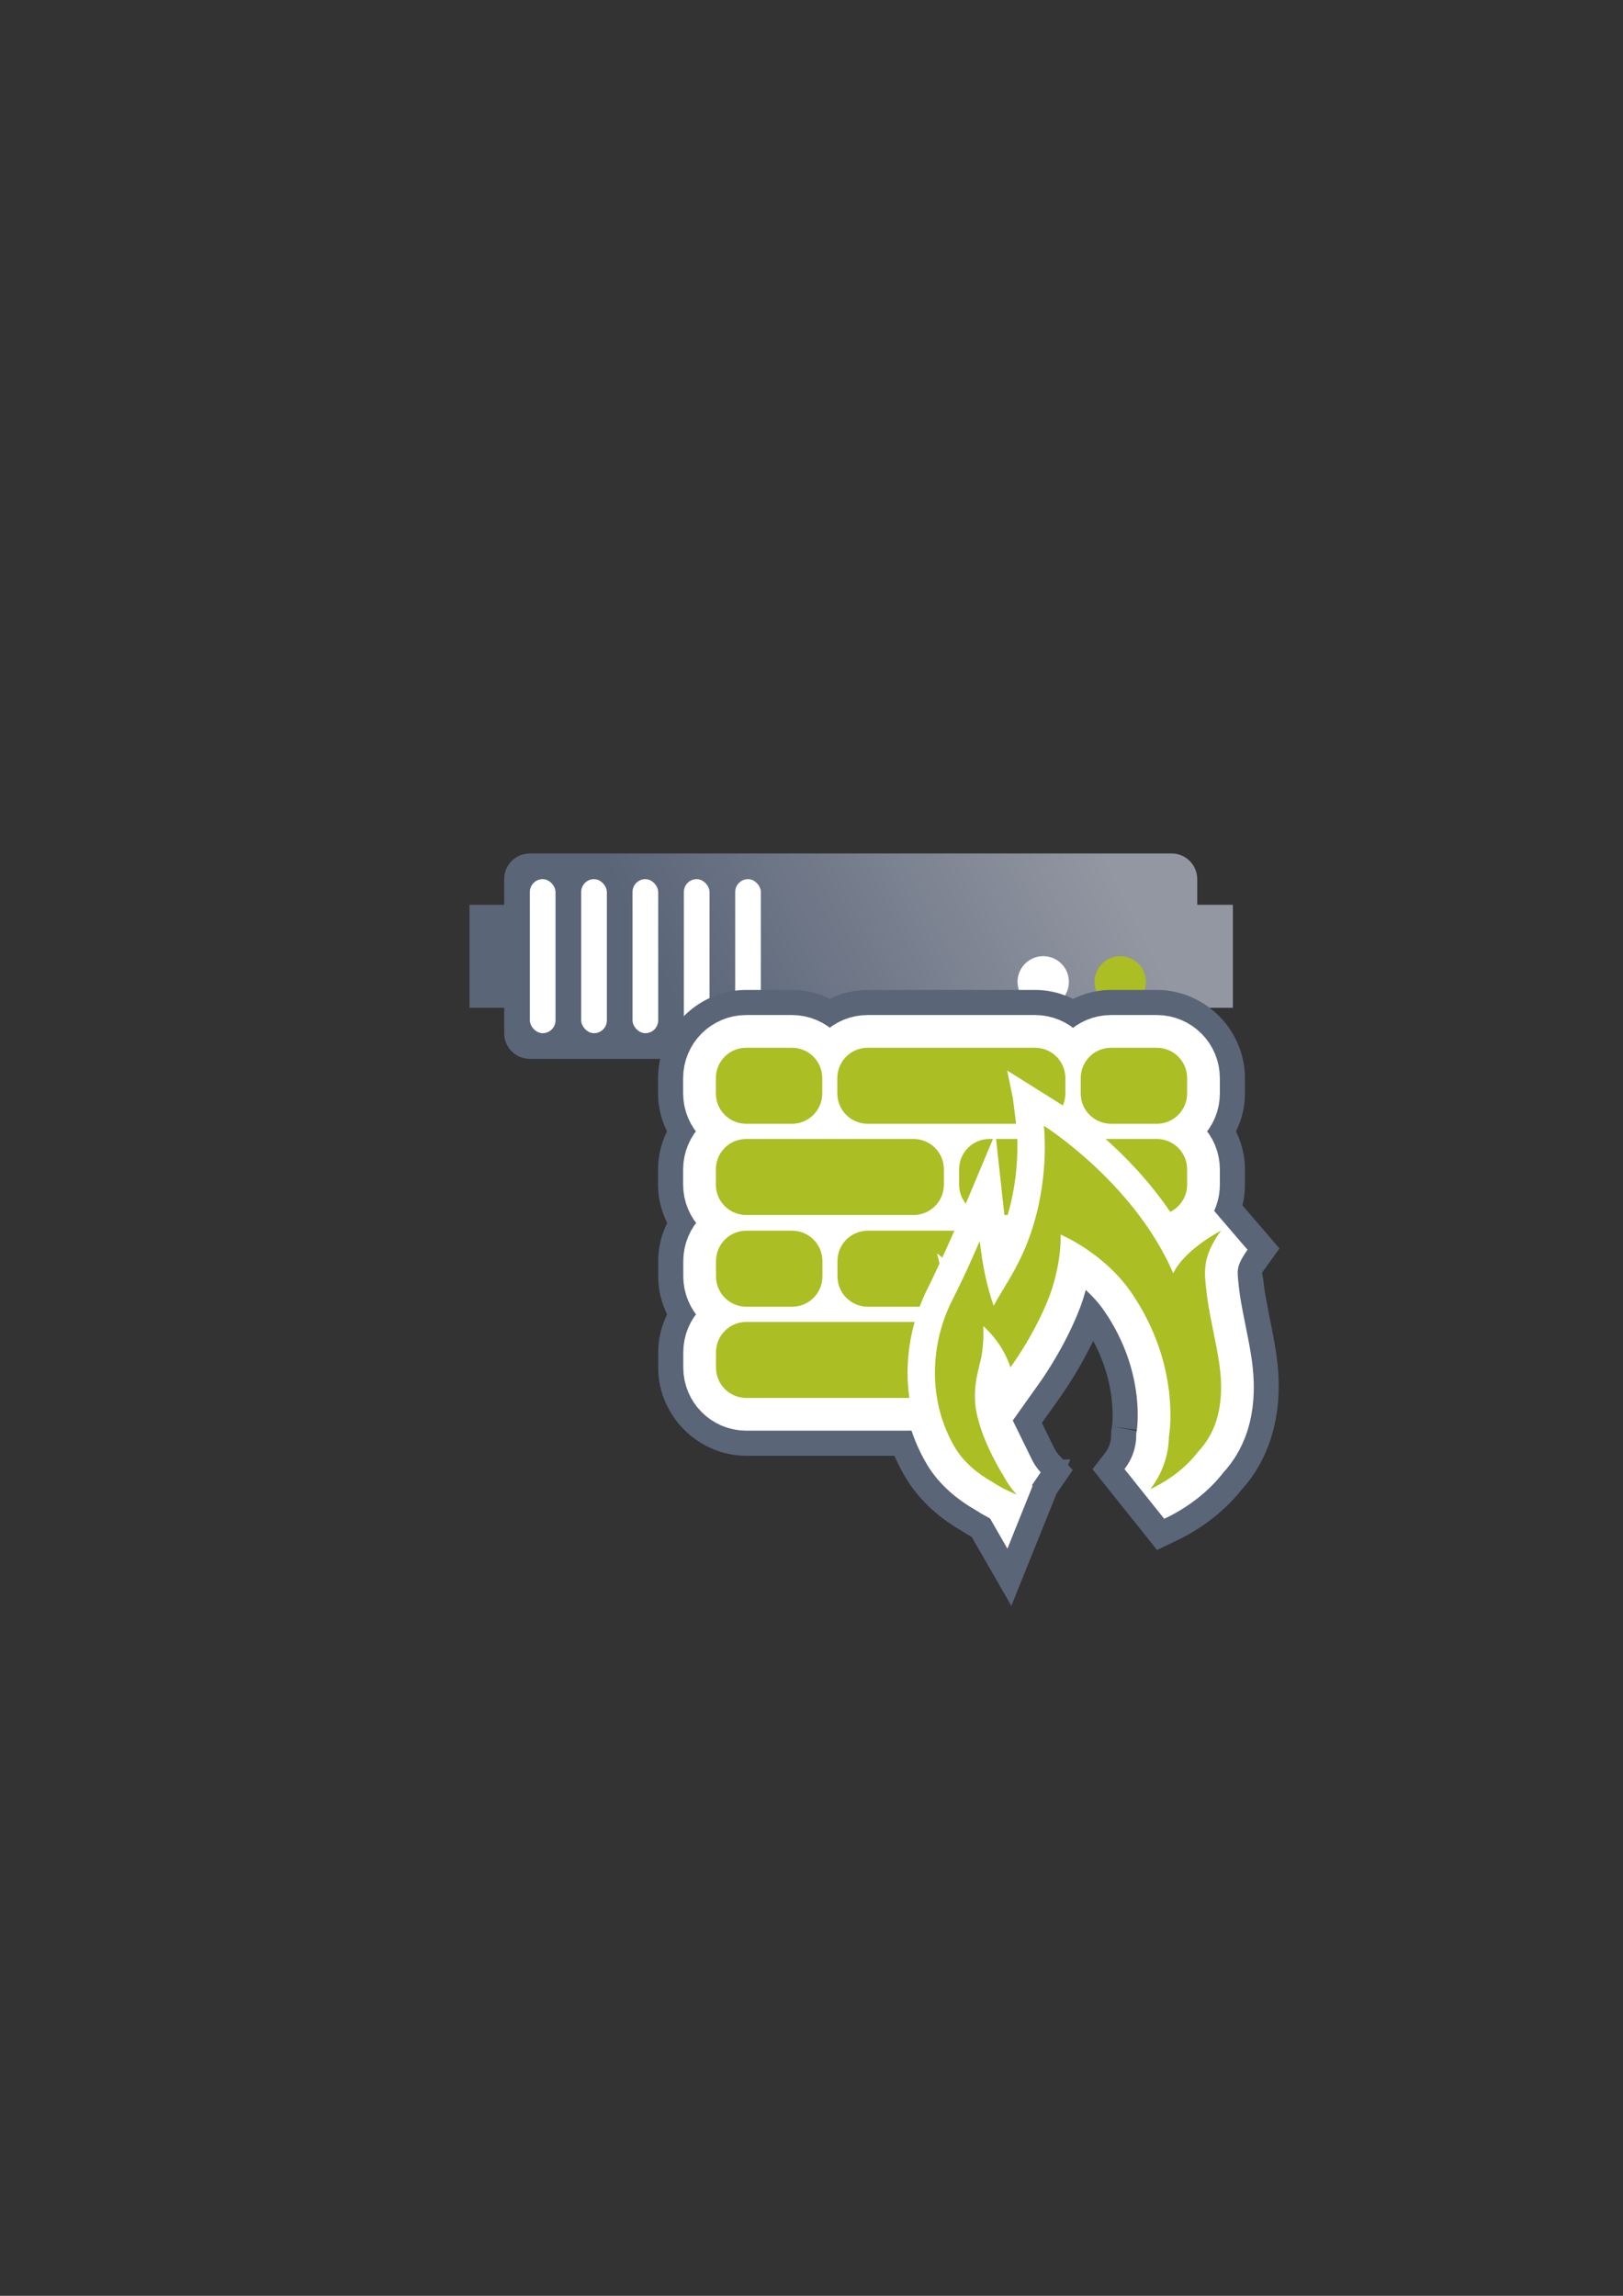 <?xml version="1.0" encoding="UTF-8" standalone="no"?>
<!-- Created with Inkscape (http://www.inkscape.org/) -->
<svg xmlns:dc="http://purl.org/dc/elements/1.1/" xmlns:cc="http://creativecommons.org/ns#" xmlns:rdf="http://www.w3.org/1999/02/22-rdf-syntax-ns#" xmlns:svg="http://www.w3.org/2000/svg" xmlns="http://www.w3.org/2000/svg" xmlns:xlink="http://www.w3.org/1999/xlink" xmlns:sodipodi="http://sodipodi.sourceforge.net/DTD/sodipodi-0.dtd" xmlns:inkscape="http://www.inkscape.org/namespaces/inkscape" width="210mm" height="297mm" viewBox="0 0 744.094 1052.362" id="svg2" version="1.1" inkscape:version="0.91 r13725" inkscape:export-xdpi="4" inkscape:export-ydpi="4">
  <rect x="0" y="0" width="744.094" height="1052.362" fill="#333333" stroke="none"/>
  <defs id="defs4">
    <linearGradient inkscape:collect="always" id="linearGradient4199">
      <stop style="stop-color:#5a6578;stop-opacity:1;" offset="0" id="stop4201"/>
      <stop style="stop-color:#9397a2;stop-opacity:1" offset="1" id="stop4203"/>
    </linearGradient>
    <linearGradient id="linearGradient2224">
      <stop id="stop2226" offset="0" style="stop-color:#7c7c7c;stop-opacity:1;"/>
      <stop id="stop2228" offset="1" style="stop-color:#b8b8b8;stop-opacity:1;"/>
    </linearGradient>
    <linearGradient id="linearGradient15218">
      <stop id="stop15220" offset="0" style="stop-color:#eeeeef;stop-opacity:1;"/>
      <stop id="stop2736" offset="0.599" style="stop-color:#d3d7cf;stop-opacity:1;"/>
      <stop id="stop2738" offset="0.828" style="stop-color:#ffffff;stop-opacity:1;"/>
      <stop id="stop15222" offset="1" style="stop-color:#d3d7cf;stop-opacity:1;"/>
    </linearGradient>
    <pattern y="0" x="0" height="6" width="6" patternUnits="userSpaceOnUse" id="EMFhbasepattern"/>
    <pattern y="0" x="0" height="6" width="6" patternUnits="userSpaceOnUse" id="EMFhbasepattern-5"/>
    <linearGradient inkscape:collect="always" xlink:href="#linearGradient4199" id="linearGradient4205" x1="321" y1="571.362" x2="509" y2="480.362" gradientUnits="userSpaceOnUse" gradientTransform="translate(0,-30)"/>
  </defs>
  <sodipodi:namedview id="base" pagecolor="#ffffff" bordercolor="#666666" borderopacity="1.0" inkscape:pageopacity="0.0" inkscape:pageshadow="2" inkscape:zoom="1" inkscape:cx="455.50829" inkscape:cy="565.12203" inkscape:document-units="px" inkscape:current-layer="layer1" showgrid="false" showguides="true" inkscape:guide-bbox="true" inkscape:window-width="1366" inkscape:window-height="721" inkscape:window-x="-4" inkscape:window-y="-4" inkscape:window-maximized="1">
    <sodipodi:guide position="560,730" orientation="0,1" id="guide3338"/>
    <sodipodi:guide position="560,330" orientation="0,1" id="guide3340"/>
    <sodipodi:guide position="190,475" orientation="1,0" id="guide3344"/>
    <sodipodi:guide position="590,451" orientation="1,0" id="guide3346"/>
    <inkscape:grid type="xygrid" id="grid3440"/>
    <sodipodi:guide position="-111.016,704.985" orientation="0,1" id="guide4151"/>
    <sodipodi:guide position="54.25,355" orientation="0,1" id="guide4153"/>
    <sodipodi:guide position="215,442" orientation="1,0" id="guide4155"/>
    <sodipodi:guide position="564.978,467.398" orientation="1,0" id="guide4157"/>
  </sodipodi:namedview>
  <g inkscape:label="Ebene 1" inkscape:groupmode="layer" id="layer1">
    <g id="g4220" transform="translate(0,-56)">
      <path id="rect4153" d="m 242.919,447.215 c -6.52,0 -11.768,5.249 -11.768,11.768 l 0,11.768 -15.91,0 0,47.193 15.91,0 0,11.649 c 0,6.52 5.249,11.768 11.768,11.768 l 294.206,0 c 6.52,0 11.768,-5.249 11.768,-11.768 l 0,-11.649 16.347,0 0,-47.193 -16.347,0 0,-11.768 c 0,-6.52 -5.249,-11.768 -11.768,-11.768 l -294.206,0 z" style="color:#000000;clip-rule:nonzero;display:inline;overflow:visible;visibility:visible;opacity:1;isolation:auto;mix-blend-mode:normal;color-interpolation:sRGB;color-interpolation-filters:linearRGB;solid-color:#000000;solid-opacity:1;fill:url(#linearGradient4205);fill-opacity:1;fill-rule:nonzero;stroke:none;stroke-width:30;stroke-linecap:butt;stroke-linejoin:round;stroke-miterlimit:4;stroke-dasharray:none;stroke-dashoffset:60.96;stroke-opacity:1;color-rendering:auto;image-rendering:auto;shape-rendering:auto;text-rendering:auto;enable-background:accumulate" inkscape:connector-curvature="0"/>
      <circle r="11.768" cy="506.059" cx="513.589" id="path4159" style="color:#000000;clip-rule:nonzero;display:inline;overflow:visible;visibility:visible;opacity:1;isolation:auto;mix-blend-mode:normal;color-interpolation:sRGB;color-interpolation-filters:linearRGB;solid-color:#000000;solid-opacity:1;fill:#abbe24;fill-opacity:1;fill-rule:nonzero;stroke:none;stroke-width:30;stroke-linecap:butt;stroke-linejoin:round;stroke-miterlimit:4;stroke-dasharray:none;stroke-dashoffset:60.96;stroke-opacity:1;color-rendering:auto;image-rendering:auto;shape-rendering:auto;text-rendering:auto;enable-background:accumulate"/>
      <circle r="11.768" cy="506.059" cx="478.284" id="path4163" style="color:#000000;clip-rule:nonzero;display:inline;overflow:visible;visibility:visible;opacity:1;isolation:auto;mix-blend-mode:normal;color-interpolation:sRGB;color-interpolation-filters:linearRGB;solid-color:#000000;solid-opacity:1;fill:#ffffff;fill-opacity:1;fill-rule:nonzero;stroke:none;stroke-width:30;stroke-linecap:butt;stroke-linejoin:round;stroke-miterlimit:4;stroke-dasharray:none;stroke-dashoffset:60.96;stroke-opacity:1;color-rendering:auto;image-rendering:auto;shape-rendering:auto;text-rendering:auto;enable-background:accumulate"/>
      <rect ry="5.884" y="458.986" x="242.919" height="70.61" width="11.768" id="rect4165" style="color:#000000;clip-rule:nonzero;display:inline;overflow:visible;visibility:visible;opacity:1;isolation:auto;mix-blend-mode:normal;color-interpolation:sRGB;color-interpolation-filters:linearRGB;solid-color:#000000;solid-opacity:1;fill:#ffffff;fill-opacity:1;fill-rule:nonzero;stroke:none;stroke-width:30;stroke-linecap:butt;stroke-linejoin:round;stroke-miterlimit:4;stroke-dasharray:none;stroke-dashoffset:60.96;stroke-opacity:1;color-rendering:auto;image-rendering:auto;shape-rendering:auto;text-rendering:auto;enable-background:accumulate"/>
      <rect ry="5.884" y="458.986" x="266.455" height="70.61" width="11.768" id="rect4167" style="color:#000000;clip-rule:nonzero;display:inline;overflow:visible;visibility:visible;opacity:1;isolation:auto;mix-blend-mode:normal;color-interpolation:sRGB;color-interpolation-filters:linearRGB;solid-color:#000000;solid-opacity:1;fill:#ffffff;fill-opacity:1;fill-rule:nonzero;stroke:none;stroke-width:30;stroke-linecap:butt;stroke-linejoin:round;stroke-miterlimit:4;stroke-dasharray:none;stroke-dashoffset:60.96;stroke-opacity:1;color-rendering:auto;image-rendering:auto;shape-rendering:auto;text-rendering:auto;enable-background:accumulate"/>
      <rect ry="5.884" y="458.986" x="289.992" height="70.61" width="11.768" id="rect4169" style="color:#000000;clip-rule:nonzero;display:inline;overflow:visible;visibility:visible;opacity:1;isolation:auto;mix-blend-mode:normal;color-interpolation:sRGB;color-interpolation-filters:linearRGB;solid-color:#000000;solid-opacity:1;fill:#ffffff;fill-opacity:1;fill-rule:nonzero;stroke:none;stroke-width:30;stroke-linecap:butt;stroke-linejoin:round;stroke-miterlimit:4;stroke-dasharray:none;stroke-dashoffset:60.96;stroke-opacity:1;color-rendering:auto;image-rendering:auto;shape-rendering:auto;text-rendering:auto;enable-background:accumulate"/>
      <rect ry="5.884" y="458.986" x="313.528" height="70.61" width="11.768" id="rect4173" style="color:#000000;clip-rule:nonzero;display:inline;overflow:visible;visibility:visible;opacity:1;isolation:auto;mix-blend-mode:normal;color-interpolation:sRGB;color-interpolation-filters:linearRGB;solid-color:#000000;solid-opacity:1;fill:#ffffff;fill-opacity:1;fill-rule:nonzero;stroke:none;stroke-width:30;stroke-linecap:butt;stroke-linejoin:round;stroke-miterlimit:4;stroke-dasharray:none;stroke-dashoffset:60.96;stroke-opacity:1;color-rendering:auto;image-rendering:auto;shape-rendering:auto;text-rendering:auto;enable-background:accumulate"/>
      <rect ry="5.884" y="458.986" x="337.065" height="70.61" width="11.768" id="rect4175" style="color:#000000;clip-rule:nonzero;display:inline;overflow:visible;visibility:visible;opacity:1;isolation:auto;mix-blend-mode:normal;color-interpolation:sRGB;color-interpolation-filters:linearRGB;solid-color:#000000;solid-opacity:1;fill:#ffffff;fill-opacity:1;fill-rule:nonzero;stroke:none;stroke-width:30;stroke-linecap:butt;stroke-linejoin:round;stroke-miterlimit:4;stroke-dasharray:none;stroke-dashoffset:60.96;stroke-opacity:1;color-rendering:auto;image-rendering:auto;shape-rendering:auto;text-rendering:auto;enable-background:accumulate"/>
    </g>
    <path style="color:#000000;font-style:normal;font-variant:normal;font-weight:normal;font-stretch:normal;font-size:medium;line-height:normal;font-family:sans-serif;text-indent:0;text-align:start;text-decoration:none;text-decoration-line:none;text-decoration-style:solid;text-decoration-color:#000000;letter-spacing:normal;word-spacing:normal;text-transform:none;direction:ltr;block-progression:tb;writing-mode:lr-tb;baseline-shift:baseline;text-anchor:start;white-space:normal;clip-rule:nonzero;display:inline;overflow:visible;visibility:visible;opacity:1;isolation:auto;mix-blend-mode:normal;color-interpolation:sRGB;color-interpolation-filters:linearRGB;solid-color:#000000;solid-opacity:1;fill:#ffffff;fill-opacity:1;fill-rule:nonzero;stroke:#5a6578;stroke-width:23;stroke-linecap:butt;stroke-linejoin:round;stroke-miterlimit:4;stroke-dasharray:none;stroke-dashoffset:0;stroke-opacity:1;color-rendering:auto;image-rendering:auto;shape-rendering:auto;text-rendering:auto;enable-background:accumulate" d="m 397.824,465.269 c -6.512,0 -12.51,2.33 -17.391,6.076 -4.88,-3.744 -10.874,-6.072 -17.385,-6.072 l -20.91,0 c -15.772,0 -28.939,13.166 -28.939,28.939 l 0,6.969 c 0,6.528 2.341,12.54 6.104,17.426 -3.762,4.886 -6.104,10.896 -6.104,17.424 l 0,6.969 c 0,6.596 2.394,12.662 6.227,17.574 -3.795,4.898 -6.162,10.934 -6.162,17.494 l 0,6.969 c 0,6.528 2.342,12.539 6.104,17.426 -3.762,4.886 -6.104,10.896 -6.104,17.424 l 0,6.971 c 0,15.774 13.167,28.939 28.939,28.939 l 74.705,0 a 15.002,15.002 0 0 0 14.852,-17.1 c -1.357,-9.607 -0.581,-19.446 2.018,-28.674 a 15.002,15.002 0 0 0 0.521,-3.037 15.002,15.002 0 0 0 1.369,-2.746 c 0.955,-2.546 2.043,-5.019 3.256,-7.395 2.149,-4.211 3.782,-7.861 5.408,-11.348 a 15.002,15.002 0 0 0 0.52,-1.271 15.002,15.002 0 0 0 0.795,-1.488 c 3.15,-6.864 5.543,-12.301 5.662,-12.572 a 15.002,15.002 0 0 0 0.408,-1.066 15.002,15.002 0 0 0 8.754,2.842 l 1.514,0 a 15.002,15.002 0 0 0 14.219,-10.266 15.002,15.002 0 0 0 6.729,5.543 l 2.328,0.965 a 15.002,15.002 0 0 0 0.131,0.055 c 0,0 1.233,0.479 3.996,1.947 a 15.002,15.002 0 0 0 5.74,1.699 15.002,15.002 0 0 0 4.055,4.453 c 2.511,1.828 5.136,3.942 7.721,6.365 a 15.002,15.002 0 0 0 25.104,-12.914 15.002,15.002 0 0 0 11.152,-0.842 c 9.572,-4.73 16.105,-14.72 16.105,-25.947 l 0,-6.969 c 0,-6.528 -2.342,-12.537 -6.104,-17.424 3.762,-4.886 6.104,-10.898 6.104,-17.426 l 0,-6.969 c 0,-15.774 -13.169,-28.939 -28.941,-28.939 l -20.908,0 c -6.544,0 -12.566,2.354 -17.459,6.133 -4.893,-3.78 -10.917,-6.137 -17.463,-6.137 l -76.668,0 z m 1.061,30 48.486,0 1.004,4.85 -49.49,0 0,-4.85 z m -55.686,0.004 18.787,0 0,4.848 -18.787,0 0,-4.848 z m 167.275,0 18.789,0 0,4.848 -18.789,0 0,-4.848 z m -29.158,25.248 a 15.002,15.002 0 0 0 7.807,1.123 c 0.893,0.886 1.906,1.638 2.904,2.404 a 15.002,15.002 0 0 0 0.582,2.564 15.002,15.002 0 0 0 -11.252,3.068 c 0.104,-3.125 0.116,-5.91 0.049,-8.057 a 15.002,15.002 0 0 0 -0.09,-1.104 z m -138.117,16.57 74.547,0 0,4.85 -74.547,0 0,-4.85 z m 167.494,37.826 -0.879,3.27 -1.891,-0.936 2.77,-2.334 z m -111.744,4.207 15.195,0 c -0.63,1.327 -1.256,2.739 -1.941,4.082 -0.127,0.249 -0.213,0.517 -0.338,0.768 l -12.916,0 0,-4.85 z m -55.686,0.004 18.789,0 0,4.85 -18.789,0 0,-4.85 z m 0,41.818 58.232,0 c -0.135,1.609 -0.156,3.229 -0.213,4.85 l -58.02,0 0,-4.85 z m 75.59,0 0.018,0 c -0.227,0 -0.236,-0.005 -0.016,0.002 l -0.002,-0.002 z" id="path4206" inkscape:connector-curvature="0"/>
    <rect style="opacity:1;fill:none;fill-opacity:1;stroke:none;stroke-width:23;stroke-linecap:butt;stroke-linejoin:round;stroke-miterlimit:4;stroke-dasharray:none;stroke-opacity:1" id="rect4160" width="400" height="400" x="190" y="322.362"/>
    <path style="color:#000000;font-style:normal;font-variant:normal;font-weight:normal;font-stretch:normal;font-size:medium;line-height:normal;font-family:sans-serif;text-indent:0;text-align:start;text-decoration:none;text-decoration-line:none;text-decoration-style:solid;text-decoration-color:#000000;letter-spacing:normal;word-spacing:normal;text-transform:none;direction:ltr;block-progression:tb;writing-mode:lr-tb;baseline-shift:baseline;text-anchor:start;white-space:normal;clip-rule:nonzero;display:inline;overflow:visible;visibility:visible;opacity:1;isolation:auto;mix-blend-mode:normal;color-interpolation:sRGB;color-interpolation-filters:linearRGB;solid-color:#000000;solid-opacity:1;fill:#ffffff;fill-opacity:1;fill-rule:evenodd;stroke:#5a6578;stroke-width:23;stroke-linecap:butt;stroke-linejoin:miter;stroke-miterlimit:4;stroke-dasharray:none;stroke-dashoffset:0;stroke-opacity:1;color-rendering:auto;image-rendering:auto;shape-rendering:auto;text-rendering:auto;enable-background:accumulate" d="m 459.779,486.511 3.9,31.371 c 0,0 1.465,12.842 -1.771,29.303 l -4.102,-37.594 -22.455,53.424 c 0,0 -5.727,13.588 -12.002,25.881 -12.445,24.381 -13.991,55.509 1.297,81.818 5.727,9.857 14.099,16.539 22.379,21.295 2.193,1.439 4.477,2.756 6.84,3.959 l 7.977,13.881 11.6,-28.793 -0.533,0.019 4.229,-6.184 c -1.665,-1.801 -3.06,-3.836 -4.139,-6.039 l -8.672,-17.703 11.152,-15.66 c 11.426,-16.043 18.203,-30.795 21.176,-40.332 0.432,-1.387 0.602,-2.543 0.957,-3.873 3.112,2.797 6.174,6.007 8.773,9.811 19.596,28.673 14.584,55.843 14.768,54.812 l -0.207,1.162 -0.021,1.18 c -0.103,5.497 -1.994,10.806 -5.389,15.131 l 18.223,22.816 c 10.713,-5.076 19.966,-12.168 26.9,-21.027 11.693,-12.687 16.293,-31.477 13.105,-52.84 -1.64,-10.991 -4.97,-24.771 -5.682,-31.549 -1.026,-9.778 -3.213,-8.107 3.871,-17.9 l -19.006,-22.137 c 0,0 -5.435,2.266 -11.916,7.109 -22.208,-34.852 -54.486,-54.521 -54.486,-54.521 l -26.766,-16.82 z m 32.594,59.998 c 3.675,3.481 7.466,7.489 11.254,11.822 -6.609,-4.097 -11.668,-6.301 -11.668,-6.301 l -0.395,-0.164 c 0.351,-1.866 0.546,-3.576 0.809,-5.357 z" id="path4208" inkscape:connector-curvature="0"/>
    <g id="g4198" style="stroke:#ffffff;stroke-width:30;stroke-miterlimit:4;stroke-dasharray:none" transform="translate(-1.414,15.556)">
      <path style="color:#000000;clip-rule:nonzero;display:inline;overflow:visible;visibility:visible;opacity:1;isolation:auto;mix-blend-mode:normal;color-interpolation:sRGB;color-interpolation-filters:linearRGB;solid-color:#000000;solid-opacity:1;fill:#abbe24;fill-opacity:1;fill-rule:nonzero;stroke:#ffffff;stroke-width:30;stroke-linecap:butt;stroke-linejoin:round;stroke-miterlimit:4;stroke-dasharray:none;stroke-dashoffset:0;stroke-opacity:1;color-rendering:auto;image-rendering:auto;shape-rendering:auto;text-rendering:auto;enable-background:accumulate" d="m 399.238,464.714 c -7.723,0 -13.939,6.216 -13.939,13.939 l 0,6.97 c 0,7.723 6.216,13.939 13.939,13.939 l 68.018,0 -1.443,-11.599 -2.659,-12.829 20.43,12.829 3.052,1.917 c 0,0 0.775,0.482 2.049,1.331 0.745,-1.71 1.16,-3.598 1.16,-5.588 l 0,-6.97 c 0,-7.723 -6.216,-13.939 -13.939,-13.939 l -76.669,0 z m -55.685,0.003 c -7.723,0 -13.94,6.216 -13.94,13.939 l 0,6.97 c 0,7.723 6.218,13.939 13.94,13.939 l 20.909,0 c 7.723,0 13.939,-6.216 13.939,-13.939 l 0,-6.97 c 0,-7.723 -6.216,-13.939 -13.939,-13.939 l -20.909,0 z m 167.275,0 c -7.723,0 -13.94,6.216 -13.94,13.939 l 0,6.97 c 0,7.723 6.218,13.939 13.94,13.939 l 20.909,0 c 7.723,0 13.94,-6.216 13.94,-13.939 l 0,-6.97 c 0,-7.723 -6.218,-13.939 -13.94,-13.939 l -20.909,0 z m -167.275,41.818 c -7.723,0 -13.94,6.218 -13.94,13.94 l 0,6.969 c 0,7.723 6.218,13.94 13.94,13.94 l 76.667,0 c 7.723,0 13.94,-6.218 13.94,-13.94 l 0,-6.969 c 0,-7.723 -6.218,-13.94 -13.94,-13.94 l -76.667,0 z m 111.517,0 c -7.723,0 -13.94,6.218 -13.94,13.94 l 0,6.969 c 0,3.318 1.151,6.355 3.072,8.743 l 12.464,-29.652 -1.596,0 z m 3.013,0 3.802,34.849 1.513,0 c 4.337,-14.808 4.638,-28.167 4.43,-34.849 l -9.744,0 z m 50.227,0 c 9.322,8.301 20.211,19.554 29.618,33.409 4.6,-2.273 7.75,-7.003 7.75,-12.5 l 0,-6.969 c 0,-7.723 -6.218,-13.94 -13.94,-13.94 l -23.428,0 z m -16.277,19.387 c -0.424,3.716 -1.099,7.735 -1.942,11.885 l 2.328,0.965 c 0,0 2.101,0.848 5.421,2.613 l 9.438,0 c -5.144,-5.93 -10.41,-11.112 -15.245,-15.463 z m -92.729,22.648 c -7.723,0 -13.94,6.216 -13.94,13.939 l 0,6.97 c 0,7.723 6.218,13.94 13.94,13.94 l 23.733,0 c 1.15,-3.066 2.465,-6.057 3.941,-8.948 1.947,-3.815 3.489,-7.254 5.175,-10.869 l -1.152,-4.65 2.427,1.973 c 3.099,-6.752 5.47,-12.137 5.566,-12.355 l -39.689,0 z m -55.686,0.003 c -7.723,0 -13.94,6.216 -13.94,13.939 l 0,6.97 c 0,7.723 6.218,13.94 13.94,13.94 l 20.909,0 c 7.723,0 13.94,-6.218 13.94,-13.94 l 0,-6.97 c 0,-7.723 -6.218,-13.939 -13.94,-13.939 l -20.909,0 z m 167.275,0 c -0.497,0 -0.986,0.03 -1.47,0.081 2.943,2.142 6.051,4.644 9.151,7.551 -1.745,-2.645 -3.57,-5.186 -5.44,-7.631 l -2.241,0 z m -167.275,41.818 c -7.723,0 -13.94,6.218 -13.94,13.94 l 0,6.97 c 0,7.723 6.218,13.939 13.94,13.939 l 74.704,0 c -1.665,-11.782 -0.708,-23.692 2.43,-34.838 -0.155,-0.005 -0.31,-0.011 -0.467,-0.011 l -76.667,0 z" id="path4200" inkscape:connector-curvature="0"/>
      <path style="fill:#abbe24;fill-rule:evenodd;stroke:#ffffff;stroke-width:30;stroke-linecap:butt;stroke-linejoin:miter;stroke-miterlimit:4;stroke-dasharray:none;stroke-opacity:1" d="m 479.979,500.475 c 0,0 3.206,25.783 -7.443,53.26 -5.015,12.94 -10.967,20.765 -15.561,29.243 -2.706,-7.675 -5.048,-17.489 -6.381,-29.708 0,0 -5.848,13.912 -12.471,26.888 -10.303,20.186 -11.527,46.067 0.906,67.463 4.043,6.958 10.484,12.253 17.349,16.124 3.386,2.251 7.13,4.188 11.158,5.773 -2.654,-2.871 -4.875,-6.112 -6.595,-9.623 l -0.062,0.154 c -3.389,-5.898 -9.197,-16.238 -11.658,-27.657 -2.462,-11.42 1.138,-20.92 2.081,-25.77 1.43,-7.357 0.856,-14.334 0.856,-14.334 0,0 8.681,7.032 12.518,18.944 10.437,-14.654 16.839,-28.93 19.072,-36.095 4.679,-15.011 3.876,-24.809 3.876,-24.809 0,-2e-5 19.933,8.271 32.56,26.747 22.714,33.235 17.346,64.809 17.152,65.9 -0.164,8.757 -3.179,17.221 -8.587,24.111 9.089,-4.307 16.659,-10.241 21.97,-17.224 8.582,-9.014 12.41,-22.196 9.623,-40.875 -1.436,-9.628 -4.827,-23.261 -5.764,-32.196 -0.938,-8.935 -2.418,-15.743 6.636,-28.258 0,0 -14.854,7.627 -20.91,17.736 -0.375,0.626 -0.703,1.242 -1.006,1.85 -0.245,-0.562 -0.476,-1.122 -0.73,-1.685 -18.305,-40.646 -58.588,-65.958 -58.588,-65.958 z" id="path4202" inkscape:connector-curvature="0" sodipodi:nodetypes="csccsscccczsccscscccsscccscc"/>
    </g>
    <g id="g4194" transform="translate(-1.414,15.556)">
      <path inkscape:connector-curvature="0" id="rect4178" d="m 399.238,464.714 c -7.723,0 -13.939,6.216 -13.939,13.939 l 0,6.97 c 0,7.723 6.216,13.939 13.939,13.939 l 68.018,0 -1.443,-11.599 -2.659,-12.829 20.43,12.829 3.052,1.917 c 0,0 0.775,0.482 2.049,1.331 0.745,-1.71 1.16,-3.598 1.16,-5.588 l 0,-6.97 c 0,-7.723 -6.216,-13.939 -13.939,-13.939 l -76.669,0 z m -55.685,0.003 c -7.723,0 -13.94,6.216 -13.94,13.939 l 0,6.97 c 0,7.723 6.218,13.939 13.94,13.939 l 20.909,0 c 7.723,0 13.939,-6.216 13.939,-13.939 l 0,-6.97 c 0,-7.723 -6.216,-13.939 -13.939,-13.939 l -20.909,0 z m 167.275,0 c -7.723,0 -13.94,6.216 -13.94,13.939 l 0,6.97 c 0,7.723 6.218,13.939 13.94,13.939 l 20.909,0 c 7.723,0 13.94,-6.216 13.94,-13.939 l 0,-6.97 c 0,-7.723 -6.218,-13.939 -13.94,-13.939 l -20.909,0 z m -167.275,41.818 c -7.723,0 -13.94,6.218 -13.94,13.94 l 0,6.969 c 0,7.723 6.218,13.94 13.94,13.94 l 76.667,0 c 7.723,0 13.94,-6.218 13.94,-13.94 l 0,-6.969 c 0,-7.723 -6.218,-13.94 -13.94,-13.94 l -76.667,0 z m 111.517,0 c -7.723,0 -13.94,6.218 -13.94,13.94 l 0,6.969 c 0,3.318 1.151,6.355 3.072,8.743 l 12.464,-29.652 -1.596,0 z m 3.013,0 3.802,34.849 1.513,0 c 4.337,-14.808 4.638,-28.167 4.43,-34.849 l -9.744,0 z m 50.227,0 c 9.322,8.301 20.211,19.554 29.618,33.409 4.6,-2.273 7.75,-7.003 7.75,-12.5 l 0,-6.969 c 0,-7.723 -6.218,-13.94 -13.94,-13.94 l -23.428,0 z m -16.277,19.387 c -0.424,3.716 -1.099,7.735 -1.942,11.885 l 2.328,0.965 c 0,0 2.101,0.848 5.421,2.613 l 9.438,0 c -5.144,-5.93 -10.41,-11.112 -15.245,-15.463 z m -92.729,22.648 c -7.723,0 -13.94,6.216 -13.94,13.939 l 0,6.97 c 0,7.723 6.218,13.94 13.94,13.94 l 23.733,0 c 1.15,-3.066 2.465,-6.057 3.941,-8.948 1.947,-3.815 3.489,-7.254 5.175,-10.869 l -1.152,-4.65 2.427,1.973 c 3.099,-6.752 5.47,-12.137 5.566,-12.355 l -39.689,0 z m -55.686,0.003 c -7.723,0 -13.94,6.216 -13.94,13.939 l 0,6.97 c 0,7.723 6.218,13.94 13.94,13.94 l 20.909,0 c 7.723,0 13.94,-6.218 13.94,-13.94 l 0,-6.97 c 0,-7.723 -6.218,-13.939 -13.94,-13.939 l -20.909,0 z m 167.275,0 c -0.497,0 -0.986,0.03 -1.47,0.081 2.943,2.142 6.051,4.644 9.151,7.551 -1.745,-2.645 -3.57,-5.186 -5.44,-7.631 l -2.241,0 z m -167.275,41.818 c -7.723,0 -13.94,6.218 -13.94,13.94 l 0,6.97 c 0,7.723 6.218,13.939 13.94,13.939 l 74.704,0 c -1.665,-11.782 -0.708,-23.692 2.43,-34.838 -0.155,-0.005 -0.31,-0.011 -0.467,-0.011 l -76.667,0 z" style="color:#000000;clip-rule:nonzero;display:inline;overflow:visible;visibility:visible;opacity:1;isolation:auto;mix-blend-mode:normal;color-interpolation:sRGB;color-interpolation-filters:linearRGB;solid-color:#000000;solid-opacity:1;fill:#abbe24;fill-opacity:1;fill-rule:nonzero;stroke:none;stroke-width:23;stroke-linecap:butt;stroke-linejoin:round;stroke-miterlimit:4;stroke-dasharray:none;stroke-dashoffset:0;stroke-opacity:1;color-rendering:auto;image-rendering:auto;shape-rendering:auto;text-rendering:auto;enable-background:accumulate"/>
      <path sodipodi:nodetypes="csccsscccczsccscscccsscccscc" inkscape:connector-curvature="0" id="path4295" d="m 479.979,500.475 c 0,0 3.206,25.783 -7.443,53.26 -5.015,12.94 -10.967,20.765 -15.561,29.243 -2.706,-7.675 -5.048,-17.489 -6.381,-29.708 0,0 -5.848,13.912 -12.471,26.888 -10.303,20.186 -11.527,46.067 0.906,67.463 4.043,6.958 10.484,12.253 17.349,16.124 3.386,2.251 7.13,4.188 11.158,5.773 -2.654,-2.871 -4.875,-6.112 -6.595,-9.623 l -0.062,0.154 c -3.389,-5.898 -9.197,-16.238 -11.658,-27.657 -2.462,-11.42 1.138,-20.92 2.081,-25.77 1.43,-7.357 0.856,-14.334 0.856,-14.334 0,0 8.681,7.032 12.518,18.944 10.437,-14.654 16.839,-28.93 19.072,-36.095 4.679,-15.011 3.876,-24.809 3.876,-24.809 0,-2e-5 19.933,8.271 32.56,26.747 22.714,33.235 17.346,64.809 17.152,65.9 -0.164,8.757 -3.179,17.221 -8.587,24.111 9.089,-4.307 16.659,-10.241 21.97,-17.224 8.582,-9.014 12.41,-22.196 9.623,-40.875 -1.436,-9.628 -4.827,-23.261 -5.764,-32.196 -0.938,-8.935 -2.418,-15.743 6.636,-28.258 0,0 -14.854,7.627 -20.91,17.736 -0.375,0.626 -0.703,1.242 -1.006,1.85 -0.245,-0.562 -0.476,-1.122 -0.73,-1.685 -18.305,-40.646 -58.588,-65.958 -58.588,-65.958 z" style="fill:#abbe24;fill-rule:evenodd;stroke:none;stroke-width:1px;stroke-linecap:butt;stroke-linejoin:miter;stroke-opacity:1"/>
    </g>
  </g>
</svg>
